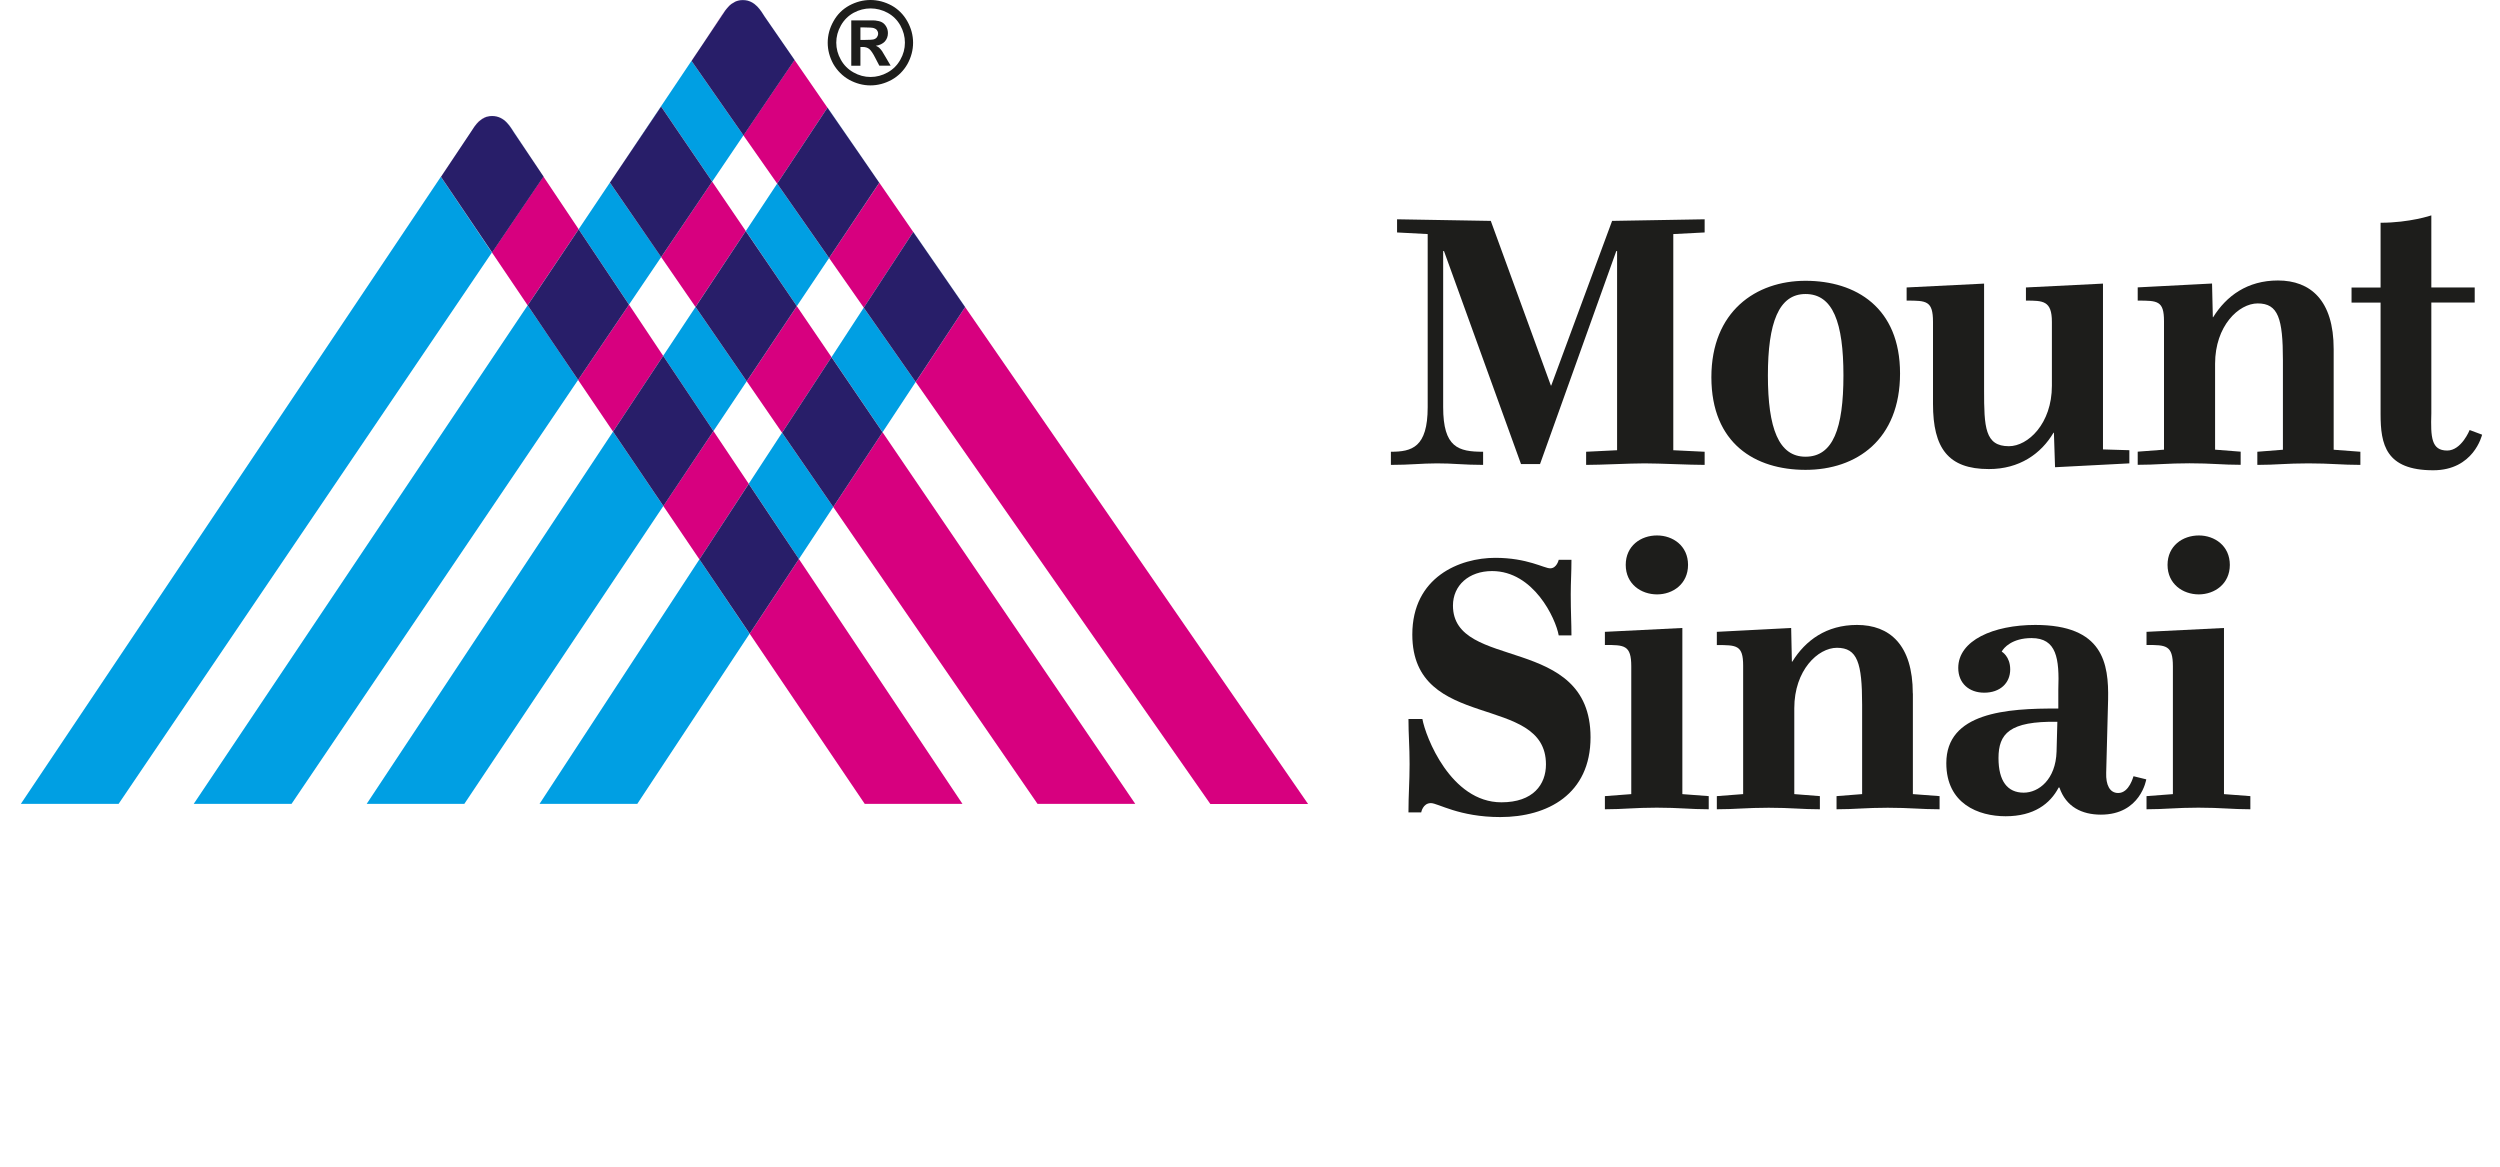 <svg width="120" height="56" viewBox="0 0 120 56" fill="none" xmlns="http://www.w3.org/2000/svg">
<path d="M35.8 11.088L38.248 14.694L39.795 12.385L37.305 8.813L35.8 11.088Z" fill="#009FE3"/>
<path d="M42.208 8.771V8.768L39.722 5.161L39.718 5.169L41.219 7.34L42.208 8.771Z" fill="#009FE3"/>
<path d="M33.387 14.733L31.832 17.081L34.245 20.691L35.842 18.301L33.387 14.733Z" fill="#009FE3"/>
<path d="M29.427 20.718L17.6 38.587H22.287L31.84 24.289L31.351 23.562L29.427 20.718Z" fill="#009FE3"/>
<path d="M43.836 11.134L46.326 14.741L46.33 14.737L43.84 11.13L43.836 11.134Z" fill="#009FE3"/>
<path d="M33.572 26.849L25.897 38.587H30.589L35.981 30.417L33.572 26.849Z" fill="#009FE3"/>
<path d="M41.461 14.768L39.914 17.142L42.366 20.748H42.362L43.952 18.335L43.701 17.977L41.461 14.768Z" fill="#009FE3"/>
<path d="M35.938 23.223V23.227V23.223L37.024 24.847L38.348 26.833L39.995 24.335L37.539 20.771L35.938 23.223Z" fill="#009FE3"/>
<path d="M35.435 0.027C35.408 0.035 35.385 0.046 35.357 0.054C35.381 0.046 35.404 0.035 35.435 0.027Z" fill="#009FE3"/>
<path d="M31.736 5.115L34.184 8.714V8.718L35.685 6.497L33.191 2.921L29.357 8.644L31.736 5.115Z" fill="#009FE3"/>
<path d="M31.736 12.339L30.335 10.303L29.276 8.764L27.775 11.004L30.192 14.621L31.736 12.339Z" fill="#009FE3"/>
<path d="M36.704 0.801L38.136 2.875V2.871L36.708 0.801C36.547 0.566 36.27 0.004 35.658 0.004C35.577 0.004 35.504 0.012 35.438 0.031C35.508 0.016 35.577 0.008 35.654 0.008C36.266 0.004 36.543 0.566 36.704 0.801Z" fill="#009FE3"/>
<path d="M25.328 14.656L9.298 38.587H13.993L27.749 18.235L26.471 16.342L25.328 14.656Z" fill="#009FE3"/>
<path d="M23.611 12.12L21.16 8.486L1 38.587H5.692L23.611 12.12Z" fill="#009FE3"/>
<path d="M23.404 5.592C23.338 5.608 23.28 5.631 23.222 5.658C23.28 5.635 23.338 5.612 23.404 5.592Z" fill="#009FE3"/>
<path d="M23.627 5.565C24.238 5.565 24.515 6.131 24.677 6.358L25.966 8.286L24.681 6.354C24.519 6.127 24.242 5.565 23.627 5.565C23.549 5.565 23.476 5.573 23.407 5.588C23.476 5.577 23.546 5.565 23.627 5.565Z" fill="#009FE3"/>
<path d="M35.985 30.416L41.508 38.587H46.199L38.348 26.833L36.893 29.039L35.985 30.416Z" fill="#D7007F"/>
<path d="M31.832 17.081L30.192 14.621V14.625L27.748 18.235L29.427 20.718L30.543 19.028L31.832 17.081Z" fill="#D7007F"/>
<path d="M34.245 20.691L31.84 24.289L33.572 26.849L35.939 23.223L34.245 20.691Z" fill="#D7007F"/>
<path d="M27.776 11.004L25.963 8.294L25.99 8.333L26.063 8.444L26.071 8.452L26.082 8.471L23.615 12.12L25.328 14.656L25.917 13.775L27.776 11.004Z" fill="#D7007F"/>
<path d="M22.58 6.362C22.618 6.312 22.665 6.239 22.715 6.158C22.753 6.1 22.795 6.043 22.842 5.985C22.849 5.973 22.857 5.966 22.865 5.954C22.738 6.108 22.645 6.27 22.58 6.362L21.325 8.236L22.58 6.362Z" fill="#D7007F"/>
<path d="M23.085 5.746C23.089 5.746 23.089 5.742 23.085 5.746C23.004 5.8 22.93 5.874 22.868 5.947C22.872 5.943 22.884 5.935 22.888 5.932C22.949 5.866 23.011 5.8 23.085 5.746Z" fill="#D7007F"/>
<path d="M23.223 5.658C23.184 5.677 23.149 5.704 23.115 5.727C23.115 5.727 23.119 5.727 23.122 5.723C23.157 5.7 23.188 5.677 23.223 5.658Z" fill="#D7007F"/>
<path d="M31.832 17.081L34.245 20.691L31.832 17.081Z" fill="#D7007F"/>
<path d="M29.427 20.718L30.547 19.028L29.427 20.718L31.351 23.562L29.427 20.718Z" fill="#D7007F"/>
<path d="M35.939 23.227V23.223L33.568 26.849L35.939 23.227Z" fill="#D7007F"/>
<path d="M38.348 26.834L36.893 29.043L38.348 26.834L37.02 24.848L38.348 26.834Z" fill="#D7007F"/>
<path d="M30.192 14.621L27.775 11.007L30.192 14.621Z" fill="#D7007F"/>
<path d="M25.328 14.656L25.921 13.774L25.328 14.656L26.471 16.341L25.328 14.656Z" fill="#D7007F"/>
<path d="M24.674 6.362C24.512 6.131 24.235 5.569 23.623 5.569C24.239 5.569 24.516 6.131 24.674 6.362Z" fill="#D7007F"/>
<path d="M22.714 6.159C22.749 6.105 22.795 6.043 22.842 5.985C22.799 6.043 22.753 6.105 22.714 6.159Z" fill="#D7007F"/>
<path d="M24.674 6.362L25.99 8.336L25.963 8.29L24.674 6.362Z" fill="#D7007F"/>
<path d="M23.4 5.592C23.334 5.608 23.276 5.631 23.223 5.658C23.184 5.673 23.153 5.7 23.123 5.723C23.203 5.669 23.296 5.623 23.4 5.592Z" fill="#D7007F"/>
<path d="M26.07 8.452L26.082 8.471L23.611 12.116L26.082 8.471L26.07 8.452Z" fill="#D7007F"/>
<path d="M22.891 5.932C22.949 5.866 23.011 5.804 23.088 5.746C23.011 5.8 22.945 5.862 22.891 5.932Z" fill="#D7007F"/>
<path d="M35.116 0.181C35.116 0.181 35.12 0.181 35.12 0.177C35.035 0.239 34.965 0.309 34.9 0.382C34.904 0.378 34.911 0.374 34.915 0.367C34.977 0.301 35.043 0.239 35.116 0.181Z" fill="#D7007F"/>
<path d="M41.462 14.768L43.836 11.134L42.208 8.771L39.795 12.382L41.462 14.768Z" fill="#D7007F"/>
<path d="M37.305 8.814L39.718 5.169L38.136 2.875L35.684 6.497L37.305 8.814Z" fill="#D7007F"/>
<path d="M35.355 0.058C35.277 0.085 35.204 0.12 35.142 0.162C35.142 0.162 35.146 0.162 35.15 0.158C35.215 0.116 35.281 0.081 35.355 0.058Z" fill="#D7007F"/>
<path d="M43.955 18.335L58.096 38.591H62.787L46.326 14.741L43.955 18.335Z" fill="#D7007F"/>
<path d="M34.611 0.797C34.649 0.743 34.695 0.67 34.749 0.585C34.784 0.535 34.826 0.478 34.868 0.42C34.876 0.408 34.884 0.401 34.892 0.389C34.761 0.543 34.672 0.705 34.603 0.797L33.187 2.921L33.325 2.71L34.611 0.797Z" fill="#D7007F"/>
<path d="M41.219 7.339L39.718 5.165L41.219 7.339Z" fill="#D7007F"/>
<path d="M41.461 14.768L43.836 11.134L41.461 14.768Z" fill="#D7007F"/>
<path d="M46.326 14.741L43.955 18.335L43.705 17.977L43.955 18.335L46.326 14.741Z" fill="#D7007F"/>
<path d="M34.919 0.367C34.977 0.301 35.038 0.239 35.116 0.181C35.042 0.239 34.977 0.301 34.919 0.367Z" fill="#D7007F"/>
<path d="M35.431 0.027C35.404 0.035 35.381 0.046 35.354 0.054C35.281 0.081 35.211 0.116 35.15 0.154C35.234 0.104 35.323 0.054 35.431 0.027Z" fill="#D7007F"/>
<path d="M34.749 0.59C34.784 0.536 34.827 0.481 34.869 0.423C34.827 0.478 34.784 0.536 34.749 0.59Z" fill="#D7007F"/>
<path d="M42.208 8.771L41.219 7.34L42.208 8.771Z" fill="#281E69"/>
<path d="M37.305 8.813L39.795 12.381L37.305 8.813Z" fill="#281E69"/>
<path d="M39.795 12.382L42.204 8.771L39.795 12.382Z" fill="#281E69"/>
<path d="M39.718 5.169L37.305 8.814L39.718 5.169Z" fill="#281E69"/>
<path d="M39.795 12.382L42.204 8.771L41.219 7.34L39.718 5.169L37.305 8.814L39.795 12.382Z" fill="#281E69"/>
<path d="M41.461 14.768L43.701 17.977L41.461 14.768Z" fill="#281E69"/>
<path d="M43.836 11.134L46.326 14.741L43.836 11.134Z" fill="#281E69"/>
<path d="M41.461 14.768L43.701 17.977L43.952 18.335L46.326 14.741L43.836 11.134L41.461 14.768Z" fill="#281E69"/>
<path d="M29.276 8.764L29.358 8.64L29.276 8.764Z" fill="#D7007F"/>
<path d="M31.736 12.339L33.383 14.733L35.796 11.088L34.183 8.717L33.19 10.187L31.736 12.339Z" fill="#D7007F"/>
<path d="M49.802 38.587H54.493L42.362 20.748L39.995 24.335L49.802 38.587Z" fill="#D7007F"/>
<path d="M38.248 14.698L35.843 18.301L37.54 20.771L38.129 19.871L39.911 17.142L38.248 14.698Z" fill="#D7007F"/>
<path d="M33.387 14.733L35.842 18.301L33.387 14.733Z" fill="#D7007F"/>
<path d="M39.995 24.335L37.54 20.771L38.129 19.871L37.54 20.771L39.995 24.335L42.362 20.748L39.995 24.335Z" fill="#D7007F"/>
<path d="M34.183 8.717L33.19 10.187L34.183 8.717Z" fill="#D7007F"/>
<path d="M29.276 8.764L31.732 5.111L29.357 8.641L29.276 8.764L30.335 10.303L29.276 8.764Z" fill="#D7007F"/>
<path d="M35.119 0.177C35.126 0.173 35.134 0.165 35.141 0.162C35.138 0.165 35.126 0.173 35.119 0.177Z" fill="#281E69"/>
<path d="M34.895 0.39C34.895 0.39 34.9 0.385 34.904 0.381C34.9 0.385 34.895 0.39 34.895 0.39Z" fill="#281E69"/>
<path d="M35.684 6.497L33.187 2.921L35.684 6.497Z" fill="#281E69"/>
<path d="M35.655 0C35.573 0 35.504 0.012 35.438 0.023C35.434 0.023 35.434 0.023 35.43 0.023C35.5 0.012 35.573 0 35.655 0Z" fill="#281E69"/>
<path d="M38.136 2.871L36.705 0.797L38.136 2.871Z" fill="#281E69"/>
<path d="M34.607 0.798C34.65 0.747 34.692 0.67 34.75 0.589C34.696 0.67 34.65 0.747 34.607 0.798Z" fill="#281E69"/>
<path d="M35.153 0.158C35.153 0.158 35.149 0.158 35.145 0.162C35.138 0.165 35.13 0.173 35.123 0.177C35.123 0.177 35.119 0.177 35.119 0.181C35.126 0.173 35.141 0.165 35.153 0.158Z" fill="#281E69"/>
<path d="M34.918 0.366C34.914 0.37 34.903 0.377 34.903 0.381C34.899 0.381 34.899 0.385 34.895 0.389C34.884 0.4 34.88 0.408 34.872 0.423C34.888 0.404 34.903 0.385 34.918 0.366Z" fill="#281E69"/>
<path d="M34.611 0.797L33.329 2.71L33.187 2.921L34.611 0.797Z" fill="#281E69"/>
<path d="M35.684 6.497L38.136 2.875L35.684 6.497Z" fill="#281E69"/>
<path d="M36.705 0.801C36.547 0.566 36.266 0.004 35.658 0.004C35.577 0.004 35.504 0.012 35.434 0.031C35.327 0.058 35.238 0.104 35.154 0.162C35.142 0.17 35.127 0.177 35.115 0.185C35.042 0.239 34.976 0.304 34.922 0.37C34.907 0.385 34.888 0.408 34.873 0.427C34.826 0.481 34.788 0.539 34.753 0.593C34.699 0.674 34.653 0.751 34.615 0.801L33.194 2.925L35.688 6.501L38.14 2.879L36.705 0.801Z" fill="#281E69"/>
<path d="M30.335 10.303L31.736 12.339L31.74 12.335L30.335 10.303Z" fill="#281E69"/>
<path d="M34.183 8.718L31.736 5.111V5.115L34.183 8.718Z" fill="#281E69"/>
<path d="M31.736 12.339L33.19 10.188L31.736 12.339Z" fill="#281E69"/>
<path d="M33.191 10.188L34.184 8.717L31.732 5.115L29.276 8.763L30.335 10.303L31.736 12.339L33.191 10.188Z" fill="#281E69"/>
<path d="M35.796 11.092L38.248 14.698L35.796 11.092Z" fill="#281E69"/>
<path d="M35.843 18.301L38.248 14.698V14.695L35.843 18.301Z" fill="#281E69"/>
<path d="M35.796 11.088L33.387 14.733L35.796 11.092V11.088Z" fill="#281E69"/>
<path d="M35.796 11.092L33.387 14.733L35.842 18.301L38.248 14.695L35.796 11.092Z" fill="#281E69"/>
<path d="M42.362 20.748L39.91 17.142L42.362 20.748Z" fill="#281E69"/>
<path d="M39.91 17.142L38.128 19.875L39.91 17.142Z" fill="#281E69"/>
<path d="M38.129 19.871L37.54 20.771L39.995 24.335L42.362 20.748L39.91 17.142L38.129 19.871Z" fill="#281E69"/>
<path d="M22.868 5.95C22.868 5.95 22.868 5.947 22.872 5.947C22.868 5.95 22.868 5.95 22.868 5.95Z" fill="#281E69"/>
<path d="M23.088 5.742C23.095 5.738 23.103 5.731 23.11 5.727C23.107 5.731 23.099 5.738 23.088 5.742Z" fill="#281E69"/>
<path d="M21.159 8.486L21.325 8.236L21.159 8.486Z" fill="#281E69"/>
<path d="M23.615 12.12L21.159 8.486H21.155L23.615 12.12Z" fill="#281E69"/>
<path d="M23.627 5.565C23.55 5.565 23.477 5.573 23.407 5.588H23.403C23.469 5.577 23.542 5.565 23.627 5.565Z" fill="#281E69"/>
<path d="M22.891 5.931C22.887 5.935 22.876 5.942 22.872 5.946C22.872 5.946 22.872 5.95 22.868 5.95C22.861 5.961 22.853 5.973 22.846 5.98C22.857 5.965 22.876 5.946 22.891 5.931Z" fill="#281E69"/>
<path d="M23.122 5.723C23.122 5.723 23.118 5.723 23.114 5.727C23.107 5.731 23.099 5.738 23.091 5.742L23.088 5.746C23.095 5.738 23.11 5.731 23.122 5.723Z" fill="#281E69"/>
<path d="M21.159 8.486L22.583 6.358L21.325 8.236L21.159 8.486Z" fill="#281E69"/>
<path d="M26.063 8.445L25.99 8.337L26.071 8.453L26.063 8.445Z" fill="#281E69"/>
<path d="M22.58 6.363C22.618 6.313 22.665 6.239 22.715 6.158C22.665 6.239 22.618 6.309 22.58 6.363Z" fill="#281E69"/>
<path d="M24.673 6.362C24.515 6.131 24.238 5.569 23.626 5.569C23.546 5.569 23.473 5.577 23.403 5.596C23.299 5.623 23.207 5.669 23.126 5.723C23.115 5.731 23.099 5.739 23.091 5.746C23.015 5.8 22.953 5.866 22.895 5.927C22.88 5.946 22.86 5.962 22.849 5.981C22.799 6.039 22.757 6.1 22.722 6.154C22.668 6.231 22.622 6.304 22.587 6.358L21.167 8.487L23.623 12.12L26.09 8.475L26.078 8.456L25.997 8.336L24.673 6.362Z" fill="#281E69"/>
<path d="M26.467 16.342L27.748 18.235L26.467 16.342Z" fill="#281E69"/>
<path d="M27.775 11.004L25.92 13.775L27.775 11.004Z" fill="#281E69"/>
<path d="M30.192 14.621L27.748 18.235L30.192 14.621Z" fill="#281E69"/>
<path d="M25.921 13.775L25.328 14.656L26.467 16.342L27.749 18.235L30.192 14.625L27.776 11.007L25.921 13.775Z" fill="#281E69"/>
<path d="M31.351 23.562L31.84 24.289L31.351 23.562Z" fill="#281E69"/>
<path d="M31.832 17.081L30.543 19.028L31.832 17.081Z" fill="#281E69"/>
<path d="M34.245 20.691L31.84 24.289L34.245 20.691Z" fill="#281E69"/>
<path d="M30.543 19.028L29.427 20.718L31.351 23.562L31.843 24.289L34.245 20.691L31.832 17.081L30.543 19.028Z" fill="#281E69"/>
<path d="M33.572 26.849L35.981 30.417L33.572 26.849Z" fill="#281E69"/>
<path d="M35.938 23.227L37.02 24.847L35.938 23.227Z" fill="#281E69"/>
<path d="M35.985 30.416L36.893 29.039L35.985 30.416Z" fill="#281E69"/>
<path d="M35.985 30.416L36.893 29.038L38.348 26.833L37.02 24.847L35.939 23.227L33.572 26.849L35.985 30.416Z" fill="#281E69"/>
<path d="M41.3 2.255H41.415C41.538 2.255 41.639 2.286 41.719 2.348C41.8 2.409 41.904 2.559 42.023 2.798L42.208 3.152H42.751L42.493 2.713C42.404 2.559 42.35 2.467 42.335 2.448C42.27 2.367 42.224 2.309 42.189 2.282C42.154 2.251 42.1 2.225 42.039 2.198C42.224 2.171 42.366 2.101 42.47 1.994C42.57 1.882 42.62 1.747 42.62 1.589C42.62 1.474 42.593 1.37 42.539 1.278C42.485 1.185 42.42 1.116 42.335 1.07C42.251 1.024 42.139 0.997 41.996 0.981C41.946 0.978 41.712 0.978 41.3 0.978H40.861V3.156H41.3V2.255ZM41.3 1.316H41.477C41.731 1.316 41.889 1.328 41.95 1.351C42.012 1.37 42.062 1.405 42.096 1.451C42.131 1.497 42.15 1.551 42.15 1.613C42.15 1.678 42.131 1.732 42.096 1.782C42.062 1.832 42.012 1.867 41.954 1.886C41.892 1.905 41.735 1.917 41.477 1.917H41.3V1.316Z" fill="#1D1D1B"/>
<path d="M40.761 3.83C41.084 4.007 41.427 4.099 41.781 4.099C42.135 4.099 42.477 4.007 42.801 3.83C43.124 3.649 43.374 3.395 43.559 3.071C43.736 2.748 43.828 2.406 43.828 2.051C43.828 1.694 43.736 1.351 43.551 1.02C43.367 0.693 43.112 0.439 42.793 0.262C42.47 0.089 42.131 0 41.781 0C41.431 0 41.092 0.089 40.769 0.262C40.445 0.439 40.191 0.689 40.007 1.02C39.822 1.347 39.73 1.694 39.73 2.051C39.73 2.406 39.822 2.748 39.999 3.071C40.188 3.395 40.441 3.649 40.761 3.83ZM40.364 1.22C40.515 0.955 40.719 0.754 40.977 0.612C41.234 0.474 41.504 0.404 41.789 0.404C42.069 0.404 42.343 0.474 42.601 0.612C42.862 0.754 43.066 0.955 43.216 1.22C43.363 1.486 43.436 1.759 43.436 2.048C43.436 2.336 43.363 2.61 43.216 2.867C43.07 3.129 42.866 3.333 42.608 3.476C42.347 3.622 42.073 3.695 41.785 3.695C41.5 3.695 41.227 3.622 40.969 3.476C40.707 3.329 40.503 3.125 40.361 2.867C40.214 2.61 40.141 2.332 40.141 2.048C40.141 1.763 40.214 1.486 40.364 1.22Z" fill="#1D1D1B"/>
<path d="M71.189 22.315V21.684C70 21.684 69.272 21.48 69.272 19.544V12.05H69.311L73.009 22.276H73.921L77.582 12.05H77.62V21.611L76.134 21.684V22.315C76.877 22.315 78.197 22.242 78.94 22.242C79.683 22.242 81.08 22.315 81.823 22.315V21.684L80.318 21.611V11.235L81.823 11.158V10.526L77.381 10.603L74.46 18.505H74.441L71.558 10.603L67.059 10.526V11.158L68.529 11.235V19.544C68.529 21.48 67.767 21.684 66.763 21.684V22.315C67.69 22.315 68.233 22.242 68.976 22.242C69.722 22.238 70.261 22.315 71.189 22.315Z" fill="#1D1D1B"/>
<path d="M86.665 22.553C89.116 22.553 91.202 21.103 91.202 17.924C91.202 14.764 89.082 13.478 86.665 13.478C84.282 13.478 82.146 14.948 82.146 18.108C82.15 21.291 84.248 22.553 86.665 22.553ZM86.665 14.113C87.985 14.113 88.485 15.491 88.485 18.02C88.485 20.568 87.985 21.922 86.665 21.922C85.379 21.922 84.859 20.564 84.859 18.02C84.859 15.491 85.379 14.113 86.665 14.113Z" fill="#1D1D1B"/>
<path d="M98.568 20.771H98.588L98.642 22.427L102.209 22.242V21.61L100.943 21.572V13.613L97.245 13.798V14.429C98.064 14.429 98.491 14.429 98.491 15.449V18.516C98.491 20.34 97.341 21.418 96.428 21.418C95.274 21.418 95.236 20.506 95.236 18.724V13.613L91.518 13.798V14.429C92.464 14.429 92.784 14.429 92.784 15.449V19.39C92.784 21.511 93.511 22.515 95.463 22.515C96.933 22.519 97.976 21.776 98.568 20.771Z" fill="#1D1D1B"/>
<path d="M112.016 16.753C112.016 14.41 110.9 13.463 109.341 13.463C107.871 13.463 106.866 14.206 106.231 15.226H106.216L106.178 13.609L102.61 13.794V14.429C103.557 14.429 103.872 14.429 103.872 15.414V21.584L102.61 21.68V22.311C103.518 22.311 104.022 22.238 105.1 22.238C106.178 22.238 106.662 22.311 107.552 22.311V21.68L106.324 21.584V17.462C106.324 15.641 107.459 14.564 108.371 14.564C109.353 14.564 109.58 15.287 109.58 17.296V21.587L108.352 21.684V22.315C109.264 22.315 109.726 22.242 110.804 22.242C111.885 22.242 112.385 22.315 113.298 22.315V21.684L112.016 21.587V16.753Z" fill="#1D1D1B"/>
<path d="M117.466 21.626C116.704 21.626 116.669 20.995 116.704 19.84V14.521H118.786V13.798H116.704V10.338C116.704 10.338 115.665 10.692 114.268 10.692V13.802H112.874V14.525H114.268V19.879C114.268 21.33 114.51 22.573 116.796 22.573C118.736 22.573 119.132 20.895 119.14 20.868V20.864L118.543 20.641C118.543 20.641 118.151 21.626 117.466 21.626Z" fill="#1D1D1B"/>
<path d="M69.742 29.066C69.742 28.1 70.504 27.411 71.62 27.411C73.61 27.411 74.672 29.678 74.818 30.498H75.43C75.43 29.905 75.396 29.401 75.396 28.527C75.396 27.934 75.43 27.488 75.43 26.872H74.818C74.818 26.872 74.726 27.28 74.41 27.28C74.114 27.28 73.314 26.776 71.77 26.776C70.077 26.776 67.791 27.688 67.791 30.459C67.791 35.162 74.206 33.249 74.206 36.69C74.206 37.656 73.594 38.511 72.067 38.511C69.634 38.511 68.422 35.351 68.275 34.512H67.606C67.606 35.274 67.66 35.813 67.66 36.671C67.66 37.564 67.606 38.103 67.606 38.995H68.218C68.218 38.995 68.295 38.549 68.683 38.549C69.018 38.549 70.038 39.219 72.013 39.219C74.283 39.219 76.346 38.122 76.346 35.389C76.342 30.405 69.742 32.23 69.742 29.066Z" fill="#1D1D1B"/>
<path d="M80.753 30.143L77.035 30.328V30.959C77.966 30.959 78.301 30.959 78.301 31.983V38.118L77.035 38.214V38.845C77.947 38.845 78.448 38.768 79.525 38.768C80.603 38.768 81.126 38.845 82.019 38.845V38.214L80.753 38.118V30.143Z" fill="#1D1D1B"/>
<path d="M78.035 27.114C78.035 28.026 78.763 28.531 79.54 28.531C80.302 28.531 81.026 28.026 81.026 27.114C81.026 26.202 80.302 25.702 79.54 25.702C78.759 25.698 78.035 26.202 78.035 27.114Z" fill="#1D1D1B"/>
<path d="M91.814 33.287C91.814 30.944 90.698 29.997 89.136 29.997C87.665 29.997 86.661 30.739 86.03 31.759H86.01L85.976 30.143L82.408 30.328V30.963C83.355 30.963 83.671 30.963 83.671 31.948V38.117L82.408 38.214V38.845C83.316 38.845 83.821 38.772 84.898 38.772C85.976 38.772 86.461 38.845 87.354 38.845V38.214L86.126 38.117V33.992C86.126 32.171 87.261 31.094 88.173 31.094C89.155 31.094 89.382 31.817 89.382 33.826V38.117L88.154 38.214V38.845C89.066 38.845 89.532 38.772 90.61 38.772C91.687 38.772 92.188 38.845 93.1 38.845V38.214L91.818 38.117V33.287H91.814Z" fill="#1D1D1B"/>
<path d="M101.674 38.064C101.263 38.064 101.078 37.671 101.097 37.098L101.189 33.584C101.224 31.836 100.951 29.997 97.695 29.997C95.686 29.997 93.996 30.739 93.996 32.06C93.996 32.802 94.52 33.249 95.243 33.249C96.005 33.249 96.49 32.787 96.49 32.133C96.49 31.502 96.082 31.278 96.082 31.278C96.175 31.094 96.582 30.628 97.514 30.628C98.722 30.628 98.853 31.613 98.799 33.099V34.011C96.271 33.992 93.423 34.215 93.423 36.632C93.423 38.583 94.966 39.18 96.271 39.18C97.626 39.18 98.407 38.583 98.815 37.802H98.853C99.169 38.729 99.931 39.103 100.843 39.103C102.756 39.103 103.021 37.409 103.021 37.409L102.409 37.259C102.398 37.263 102.213 38.064 101.674 38.064ZM98.715 36.074C98.676 37.413 97.86 38.048 97.137 38.048C96.356 38.048 95.928 37.49 95.928 36.389C95.928 35.219 96.448 34.608 98.753 34.646L98.715 36.074Z" fill="#1D1D1B"/>
<path d="M107.032 27.114C107.032 26.202 106.305 25.702 105.546 25.702C104.765 25.702 104.042 26.202 104.042 27.114C104.042 28.026 104.769 28.531 105.546 28.531C106.305 28.527 107.032 28.026 107.032 27.114Z" fill="#1D1D1B"/>
<path d="M106.751 30.143L103.033 30.328V30.959C103.964 30.959 104.299 30.959 104.299 31.983V38.118L103.033 38.214V38.845C103.945 38.845 104.449 38.768 105.523 38.768C106.605 38.768 107.124 38.845 108.017 38.845V38.214L106.751 38.118V30.143Z" fill="#1D1D1B"/>
</svg>
